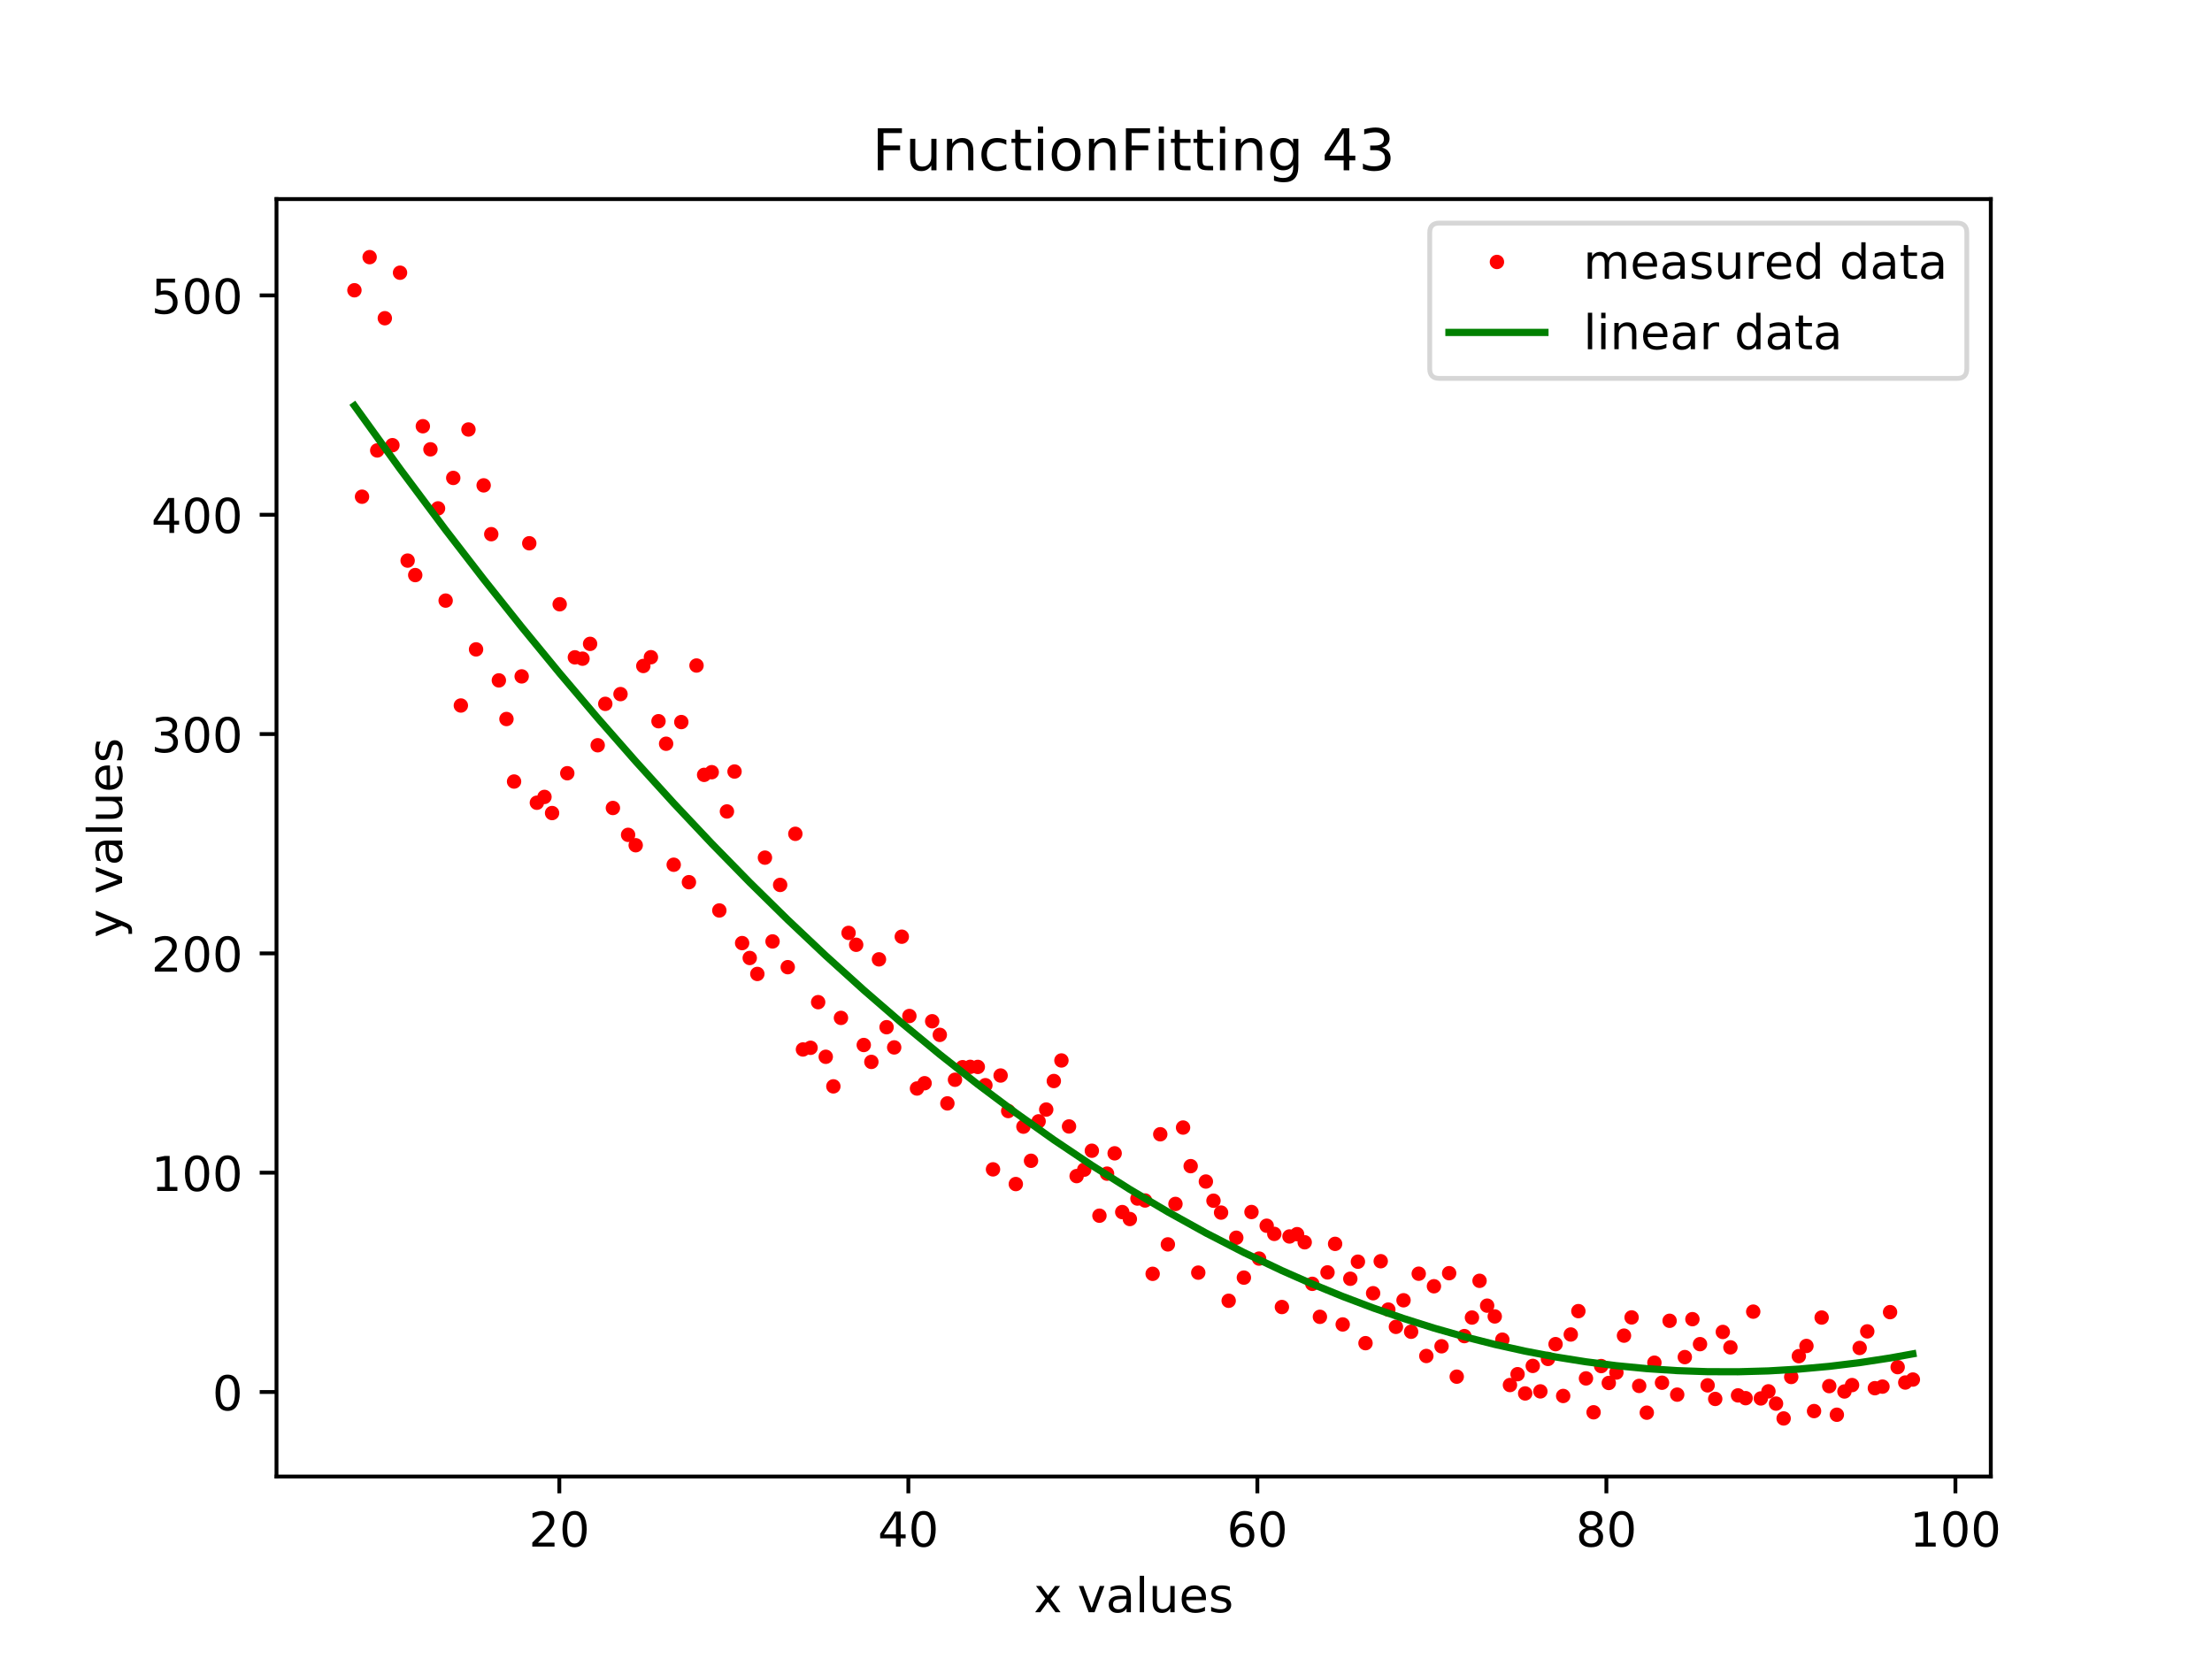 <?xml version="1.0" encoding="utf-8" standalone="no"?>
<!DOCTYPE svg PUBLIC "-//W3C//DTD SVG 1.1//EN"
  "http://www.w3.org/Graphics/SVG/1.1/DTD/svg11.dtd">
<!-- Created with matplotlib (https://matplotlib.org/) -->
<svg height="345.6pt" version="1.1" viewBox="0 0 460.8 345.6" width="460.8pt" xmlns="http://www.w3.org/2000/svg" xmlns:xlink="http://www.w3.org/1999/xlink">
 <defs>
  <style type="text/css">
*{stroke-linecap:butt;stroke-linejoin:round;}
  </style>
 </defs>
 <g id="figure_1">
  <g id="patch_1">
   <path d="M 0 345.6 
L 460.8 345.6 
L 460.8 0 
L 0 0 
z
" style="fill:#ffffff;"/>
  </g>
  <g id="axes_1">
   <g id="patch_2">
    <path d="M 57.6 307.584 
L 414.72 307.584 
L 414.72 41.472 
L 57.6 41.472 
z
" style="fill:#ffffff;"/>
   </g>
   <g id="matplotlib.axis_1">
    <g id="xtick_1">
     <g id="line2d_1">
      <defs>
       <path d="M 0 0 
L 0 3.5 
" id="md0d53fba97" style="stroke:#000000;stroke-width:0.8;"/>
      </defs>
      <g>
       <use style="stroke:#000000;stroke-width:0.8;" x="116.518" xlink:href="#md0d53fba97" y="307.584"/>
      </g>
     </g>
     <g id="text_1">
      <!-- 20 -->
      <defs>
       <path d="M 19.188 8.297 
L 53.609 8.297 
L 53.609 0 
L 7.328 0 
L 7.328 8.297 
Q 12.938 14.109 22.625 23.891 
Q 32.328 33.688 34.812 36.531 
Q 39.547 41.844 41.422 45.531 
Q 43.312 49.219 43.312 52.781 
Q 43.312 58.594 39.234 62.25 
Q 35.156 65.922 28.609 65.922 
Q 23.969 65.922 18.812 64.312 
Q 13.672 62.703 7.812 59.422 
L 7.812 69.391 
Q 13.766 71.781 18.938 73 
Q 24.125 74.219 28.422 74.219 
Q 39.75 74.219 46.484 68.547 
Q 53.219 62.891 53.219 53.422 
Q 53.219 48.922 51.531 44.891 
Q 49.859 40.875 45.406 35.406 
Q 44.188 33.984 37.641 27.219 
Q 31.109 20.453 19.188 8.297 
z
" id="DejaVuSans-50"/>
       <path d="M 31.781 66.406 
Q 24.172 66.406 20.328 58.906 
Q 16.5 51.422 16.5 36.375 
Q 16.5 21.391 20.328 13.891 
Q 24.172 6.391 31.781 6.391 
Q 39.453 6.391 43.281 13.891 
Q 47.125 21.391 47.125 36.375 
Q 47.125 51.422 43.281 58.906 
Q 39.453 66.406 31.781 66.406 
z
M 31.781 74.219 
Q 44.047 74.219 50.516 64.516 
Q 56.984 54.828 56.984 36.375 
Q 56.984 17.969 50.516 8.266 
Q 44.047 -1.422 31.781 -1.422 
Q 19.531 -1.422 13.062 8.266 
Q 6.594 17.969 6.594 36.375 
Q 6.594 54.828 13.062 64.516 
Q 19.531 74.219 31.781 74.219 
z
" id="DejaVuSans-48"/>
      </defs>
      <g transform="translate(110.155 322.182)scale(0.1 -0.1)">
       <use xlink:href="#DejaVuSans-50"/>
       <use x="63.623" xlink:href="#DejaVuSans-48"/>
      </g>
     </g>
    </g>
    <g id="xtick_2">
     <g id="line2d_2">
      <g>
       <use style="stroke:#000000;stroke-width:0.8;" x="189.226" xlink:href="#md0d53fba97" y="307.584"/>
      </g>
     </g>
     <g id="text_2">
      <!-- 40 -->
      <defs>
       <path d="M 37.797 64.312 
L 12.891 25.391 
L 37.797 25.391 
z
M 35.203 72.906 
L 47.609 72.906 
L 47.609 25.391 
L 58.016 25.391 
L 58.016 17.188 
L 47.609 17.188 
L 47.609 0 
L 37.797 0 
L 37.797 17.188 
L 4.891 17.188 
L 4.891 26.703 
z
" id="DejaVuSans-52"/>
      </defs>
      <g transform="translate(182.863 322.182)scale(0.1 -0.1)">
       <use xlink:href="#DejaVuSans-52"/>
       <use x="63.623" xlink:href="#DejaVuSans-48"/>
      </g>
     </g>
    </g>
    <g id="xtick_3">
     <g id="line2d_3">
      <g>
       <use style="stroke:#000000;stroke-width:0.8;" x="261.933" xlink:href="#md0d53fba97" y="307.584"/>
      </g>
     </g>
     <g id="text_3">
      <!-- 60 -->
      <defs>
       <path d="M 33.016 40.375 
Q 26.375 40.375 22.484 35.828 
Q 18.609 31.297 18.609 23.391 
Q 18.609 15.531 22.484 10.953 
Q 26.375 6.391 33.016 6.391 
Q 39.656 6.391 43.531 10.953 
Q 47.406 15.531 47.406 23.391 
Q 47.406 31.297 43.531 35.828 
Q 39.656 40.375 33.016 40.375 
z
M 52.594 71.297 
L 52.594 62.312 
Q 48.875 64.062 45.094 64.984 
Q 41.312 65.922 37.594 65.922 
Q 27.828 65.922 22.672 59.328 
Q 17.531 52.734 16.797 39.406 
Q 19.672 43.656 24.016 45.922 
Q 28.375 48.188 33.594 48.188 
Q 44.578 48.188 50.953 41.516 
Q 57.328 34.859 57.328 23.391 
Q 57.328 12.156 50.688 5.359 
Q 44.047 -1.422 33.016 -1.422 
Q 20.359 -1.422 13.672 8.266 
Q 6.984 17.969 6.984 36.375 
Q 6.984 53.656 15.188 63.938 
Q 23.391 74.219 37.203 74.219 
Q 40.922 74.219 44.703 73.484 
Q 48.484 72.75 52.594 71.297 
z
" id="DejaVuSans-54"/>
      </defs>
      <g transform="translate(255.571 322.182)scale(0.1 -0.1)">
       <use xlink:href="#DejaVuSans-54"/>
       <use x="63.623" xlink:href="#DejaVuSans-48"/>
      </g>
     </g>
    </g>
    <g id="xtick_4">
     <g id="line2d_4">
      <g>
       <use style="stroke:#000000;stroke-width:0.8;" x="334.641" xlink:href="#md0d53fba97" y="307.584"/>
      </g>
     </g>
     <g id="text_4">
      <!-- 80 -->
      <defs>
       <path d="M 31.781 34.625 
Q 24.75 34.625 20.719 30.859 
Q 16.703 27.094 16.703 20.516 
Q 16.703 13.922 20.719 10.156 
Q 24.75 6.391 31.781 6.391 
Q 38.812 6.391 42.859 10.172 
Q 46.922 13.969 46.922 20.516 
Q 46.922 27.094 42.891 30.859 
Q 38.875 34.625 31.781 34.625 
z
M 21.922 38.812 
Q 15.578 40.375 12.031 44.719 
Q 8.5 49.078 8.5 55.328 
Q 8.5 64.062 14.719 69.141 
Q 20.953 74.219 31.781 74.219 
Q 42.672 74.219 48.875 69.141 
Q 55.078 64.062 55.078 55.328 
Q 55.078 49.078 51.531 44.719 
Q 48 40.375 41.703 38.812 
Q 48.828 37.156 52.797 32.312 
Q 56.781 27.484 56.781 20.516 
Q 56.781 9.906 50.312 4.234 
Q 43.844 -1.422 31.781 -1.422 
Q 19.734 -1.422 13.25 4.234 
Q 6.781 9.906 6.781 20.516 
Q 6.781 27.484 10.781 32.312 
Q 14.797 37.156 21.922 38.812 
z
M 18.312 54.391 
Q 18.312 48.734 21.844 45.562 
Q 25.391 42.391 31.781 42.391 
Q 38.141 42.391 41.719 45.562 
Q 45.312 48.734 45.312 54.391 
Q 45.312 60.062 41.719 63.234 
Q 38.141 66.406 31.781 66.406 
Q 25.391 66.406 21.844 63.234 
Q 18.312 60.062 18.312 54.391 
z
" id="DejaVuSans-56"/>
      </defs>
      <g transform="translate(328.279 322.182)scale(0.1 -0.1)">
       <use xlink:href="#DejaVuSans-56"/>
       <use x="63.623" xlink:href="#DejaVuSans-48"/>
      </g>
     </g>
    </g>
    <g id="xtick_5">
     <g id="line2d_5">
      <g>
       <use style="stroke:#000000;stroke-width:0.8;" x="407.349" xlink:href="#md0d53fba97" y="307.584"/>
      </g>
     </g>
     <g id="text_5">
      <!-- 100 -->
      <defs>
       <path d="M 12.406 8.297 
L 28.516 8.297 
L 28.516 63.922 
L 10.984 60.406 
L 10.984 69.391 
L 28.422 72.906 
L 38.281 72.906 
L 38.281 8.297 
L 54.391 8.297 
L 54.391 0 
L 12.406 0 
z
" id="DejaVuSans-49"/>
      </defs>
      <g transform="translate(397.805 322.182)scale(0.1 -0.1)">
       <use xlink:href="#DejaVuSans-49"/>
       <use x="63.623" xlink:href="#DejaVuSans-48"/>
       <use x="127.246" xlink:href="#DejaVuSans-48"/>
      </g>
     </g>
    </g>
    <g id="text_6">
     <!-- x values -->
     <defs>
      <path d="M 54.891 54.688 
L 35.109 28.078 
L 55.906 0 
L 45.312 0 
L 29.391 21.484 
L 13.484 0 
L 2.875 0 
L 24.125 28.609 
L 4.688 54.688 
L 15.281 54.688 
L 29.781 35.203 
L 44.281 54.688 
z
" id="DejaVuSans-120"/>
      <path id="DejaVuSans-32"/>
      <path d="M 2.984 54.688 
L 12.5 54.688 
L 29.594 8.797 
L 46.688 54.688 
L 56.203 54.688 
L 35.688 0 
L 23.484 0 
z
" id="DejaVuSans-118"/>
      <path d="M 34.281 27.484 
Q 23.391 27.484 19.188 25 
Q 14.984 22.516 14.984 16.5 
Q 14.984 11.719 18.141 8.906 
Q 21.297 6.109 26.703 6.109 
Q 34.188 6.109 38.703 11.406 
Q 43.219 16.703 43.219 25.484 
L 43.219 27.484 
z
M 52.203 31.203 
L 52.203 0 
L 43.219 0 
L 43.219 8.297 
Q 40.141 3.328 35.547 0.953 
Q 30.953 -1.422 24.312 -1.422 
Q 15.922 -1.422 10.953 3.297 
Q 6 8.016 6 15.922 
Q 6 25.141 12.172 29.828 
Q 18.359 34.516 30.609 34.516 
L 43.219 34.516 
L 43.219 35.406 
Q 43.219 41.609 39.141 45 
Q 35.062 48.391 27.688 48.391 
Q 23 48.391 18.547 47.266 
Q 14.109 46.141 10.016 43.891 
L 10.016 52.203 
Q 14.938 54.109 19.578 55.047 
Q 24.219 56 28.609 56 
Q 40.484 56 46.344 49.844 
Q 52.203 43.703 52.203 31.203 
z
" id="DejaVuSans-97"/>
      <path d="M 9.422 75.984 
L 18.406 75.984 
L 18.406 0 
L 9.422 0 
z
" id="DejaVuSans-108"/>
      <path d="M 8.5 21.578 
L 8.5 54.688 
L 17.484 54.688 
L 17.484 21.922 
Q 17.484 14.156 20.5 10.266 
Q 23.531 6.391 29.594 6.391 
Q 36.859 6.391 41.078 11.031 
Q 45.312 15.672 45.312 23.688 
L 45.312 54.688 
L 54.297 54.688 
L 54.297 0 
L 45.312 0 
L 45.312 8.406 
Q 42.047 3.422 37.719 1 
Q 33.406 -1.422 27.688 -1.422 
Q 18.266 -1.422 13.375 4.438 
Q 8.5 10.297 8.5 21.578 
z
M 31.109 56 
z
" id="DejaVuSans-117"/>
      <path d="M 56.203 29.594 
L 56.203 25.203 
L 14.891 25.203 
Q 15.484 15.922 20.484 11.062 
Q 25.484 6.203 34.422 6.203 
Q 39.594 6.203 44.453 7.469 
Q 49.312 8.734 54.109 11.281 
L 54.109 2.781 
Q 49.266 0.734 44.188 -0.344 
Q 39.109 -1.422 33.891 -1.422 
Q 20.797 -1.422 13.156 6.188 
Q 5.516 13.812 5.516 26.812 
Q 5.516 40.234 12.766 48.109 
Q 20.016 56 32.328 56 
Q 43.359 56 49.781 48.891 
Q 56.203 41.797 56.203 29.594 
z
M 47.219 32.234 
Q 47.125 39.594 43.094 43.984 
Q 39.062 48.391 32.422 48.391 
Q 24.906 48.391 20.391 44.141 
Q 15.875 39.891 15.188 32.172 
z
" id="DejaVuSans-101"/>
      <path d="M 44.281 53.078 
L 44.281 44.578 
Q 40.484 46.531 36.375 47.5 
Q 32.281 48.484 27.875 48.484 
Q 21.188 48.484 17.844 46.438 
Q 14.5 44.391 14.5 40.281 
Q 14.5 37.156 16.891 35.375 
Q 19.281 33.594 26.516 31.984 
L 29.594 31.297 
Q 39.156 29.25 43.188 25.516 
Q 47.219 21.781 47.219 15.094 
Q 47.219 7.469 41.188 3.016 
Q 35.156 -1.422 24.609 -1.422 
Q 20.219 -1.422 15.453 -0.562 
Q 10.688 0.297 5.422 2 
L 5.422 11.281 
Q 10.406 8.688 15.234 7.391 
Q 20.062 6.109 24.812 6.109 
Q 31.156 6.109 34.562 8.281 
Q 37.984 10.453 37.984 14.406 
Q 37.984 18.062 35.516 20.016 
Q 33.062 21.969 24.703 23.781 
L 21.578 24.516 
Q 13.234 26.266 9.516 29.906 
Q 5.812 33.547 5.812 39.891 
Q 5.812 47.609 11.281 51.797 
Q 16.75 56 26.812 56 
Q 31.781 56 36.172 55.266 
Q 40.578 54.547 44.281 53.078 
z
" id="DejaVuSans-115"/>
     </defs>
     <g transform="translate(215.349 335.861)scale(0.1 -0.1)">
      <use xlink:href="#DejaVuSans-120"/>
      <use x="59.18" xlink:href="#DejaVuSans-32"/>
      <use x="90.967" xlink:href="#DejaVuSans-118"/>
      <use x="150.146" xlink:href="#DejaVuSans-97"/>
      <use x="211.426" xlink:href="#DejaVuSans-108"/>
      <use x="239.209" xlink:href="#DejaVuSans-117"/>
      <use x="302.588" xlink:href="#DejaVuSans-101"/>
      <use x="364.111" xlink:href="#DejaVuSans-115"/>
     </g>
    </g>
   </g>
   <g id="matplotlib.axis_2">
    <g id="ytick_1">
     <g id="line2d_6">
      <defs>
       <path d="M 0 0 
L -3.5 0 
" id="m9852237fc7" style="stroke:#000000;stroke-width:0.8;"/>
      </defs>
      <g>
       <use style="stroke:#000000;stroke-width:0.8;" x="57.6" xlink:href="#m9852237fc7" y="289.983"/>
      </g>
     </g>
     <g id="text_7">
      <!-- 0 -->
      <g transform="translate(44.237 293.783)scale(0.1 -0.1)">
       <use xlink:href="#DejaVuSans-48"/>
      </g>
     </g>
    </g>
    <g id="ytick_2">
     <g id="line2d_7">
      <g>
       <use style="stroke:#000000;stroke-width:0.8;" x="57.6" xlink:href="#m9852237fc7" y="244.294"/>
      </g>
     </g>
     <g id="text_8">
      <!-- 100 -->
      <g transform="translate(31.512 248.094)scale(0.1 -0.1)">
       <use xlink:href="#DejaVuSans-49"/>
       <use x="63.623" xlink:href="#DejaVuSans-48"/>
       <use x="127.246" xlink:href="#DejaVuSans-48"/>
      </g>
     </g>
    </g>
    <g id="ytick_3">
     <g id="line2d_8">
      <g>
       <use style="stroke:#000000;stroke-width:0.8;" x="57.6" xlink:href="#m9852237fc7" y="198.605"/>
      </g>
     </g>
     <g id="text_9">
      <!-- 200 -->
      <g transform="translate(31.512 202.404)scale(0.1 -0.1)">
       <use xlink:href="#DejaVuSans-50"/>
       <use x="63.623" xlink:href="#DejaVuSans-48"/>
       <use x="127.246" xlink:href="#DejaVuSans-48"/>
      </g>
     </g>
    </g>
    <g id="ytick_4">
     <g id="line2d_9">
      <g>
       <use style="stroke:#000000;stroke-width:0.8;" x="57.6" xlink:href="#m9852237fc7" y="152.916"/>
      </g>
     </g>
     <g id="text_10">
      <!-- 300 -->
      <defs>
       <path d="M 40.578 39.312 
Q 47.656 37.797 51.625 33 
Q 55.609 28.219 55.609 21.188 
Q 55.609 10.406 48.188 4.484 
Q 40.766 -1.422 27.094 -1.422 
Q 22.516 -1.422 17.656 -0.516 
Q 12.797 0.391 7.625 2.203 
L 7.625 11.719 
Q 11.719 9.328 16.594 8.109 
Q 21.484 6.891 26.812 6.891 
Q 36.078 6.891 40.938 10.547 
Q 45.797 14.203 45.797 21.188 
Q 45.797 27.641 41.281 31.266 
Q 36.766 34.906 28.719 34.906 
L 20.219 34.906 
L 20.219 43.016 
L 29.109 43.016 
Q 36.375 43.016 40.234 45.922 
Q 44.094 48.828 44.094 54.297 
Q 44.094 59.906 40.109 62.906 
Q 36.141 65.922 28.719 65.922 
Q 24.656 65.922 20.016 65.031 
Q 15.375 64.156 9.812 62.312 
L 9.812 71.094 
Q 15.438 72.656 20.344 73.438 
Q 25.25 74.219 29.594 74.219 
Q 40.828 74.219 47.359 69.109 
Q 53.906 64.016 53.906 55.328 
Q 53.906 49.266 50.438 45.094 
Q 46.969 40.922 40.578 39.312 
z
" id="DejaVuSans-51"/>
      </defs>
      <g transform="translate(31.512 156.715)scale(0.1 -0.1)">
       <use xlink:href="#DejaVuSans-51"/>
       <use x="63.623" xlink:href="#DejaVuSans-48"/>
       <use x="127.246" xlink:href="#DejaVuSans-48"/>
      </g>
     </g>
    </g>
    <g id="ytick_5">
     <g id="line2d_10">
      <g>
       <use style="stroke:#000000;stroke-width:0.8;" x="57.6" xlink:href="#m9852237fc7" y="107.227"/>
      </g>
     </g>
     <g id="text_11">
      <!-- 400 -->
      <g transform="translate(31.512 111.026)scale(0.1 -0.1)">
       <use xlink:href="#DejaVuSans-52"/>
       <use x="63.623" xlink:href="#DejaVuSans-48"/>
       <use x="127.246" xlink:href="#DejaVuSans-48"/>
      </g>
     </g>
    </g>
    <g id="ytick_6">
     <g id="line2d_11">
      <g>
       <use style="stroke:#000000;stroke-width:0.8;" x="57.6" xlink:href="#m9852237fc7" y="61.538"/>
      </g>
     </g>
     <g id="text_12">
      <!-- 500 -->
      <defs>
       <path d="M 10.797 72.906 
L 49.516 72.906 
L 49.516 64.594 
L 19.828 64.594 
L 19.828 46.734 
Q 21.969 47.469 24.109 47.828 
Q 26.266 48.188 28.422 48.188 
Q 40.625 48.188 47.75 41.5 
Q 54.891 34.812 54.891 23.391 
Q 54.891 11.625 47.562 5.094 
Q 40.234 -1.422 26.906 -1.422 
Q 22.312 -1.422 17.547 -0.641 
Q 12.797 0.141 7.719 1.703 
L 7.719 11.625 
Q 12.109 9.234 16.797 8.062 
Q 21.484 6.891 26.703 6.891 
Q 35.156 6.891 40.078 11.328 
Q 45.016 15.766 45.016 23.391 
Q 45.016 31 40.078 35.438 
Q 35.156 39.891 26.703 39.891 
Q 22.75 39.891 18.812 39.016 
Q 14.891 38.141 10.797 36.281 
z
" id="DejaVuSans-53"/>
      </defs>
      <g transform="translate(31.512 65.337)scale(0.1 -0.1)">
       <use xlink:href="#DejaVuSans-53"/>
       <use x="63.623" xlink:href="#DejaVuSans-48"/>
       <use x="127.246" xlink:href="#DejaVuSans-48"/>
      </g>
     </g>
    </g>
    <g id="text_13">
     <!-- y values -->
     <defs>
      <path d="M 32.172 -5.078 
Q 28.375 -14.844 24.75 -17.812 
Q 21.141 -20.797 15.094 -20.797 
L 7.906 -20.797 
L 7.906 -13.281 
L 13.188 -13.281 
Q 16.891 -13.281 18.938 -11.516 
Q 21 -9.766 23.484 -3.219 
L 25.094 0.875 
L 2.984 54.688 
L 12.5 54.688 
L 29.594 11.922 
L 46.688 54.688 
L 56.203 54.688 
z
" id="DejaVuSans-121"/>
     </defs>
     <g transform="translate(25.433 195.339)rotate(-90)scale(0.1 -0.1)">
      <use xlink:href="#DejaVuSans-121"/>
      <use x="59.18" xlink:href="#DejaVuSans-32"/>
      <use x="90.967" xlink:href="#DejaVuSans-118"/>
      <use x="150.146" xlink:href="#DejaVuSans-97"/>
      <use x="211.426" xlink:href="#DejaVuSans-108"/>
      <use x="239.209" xlink:href="#DejaVuSans-117"/>
      <use x="302.588" xlink:href="#DejaVuSans-101"/>
      <use x="364.111" xlink:href="#DejaVuSans-115"/>
     </g>
    </g>
   </g>
   <g id="line2d_12">
    <defs>
     <path d="M 0 1 
C 0.265 1 0.52 0.895 0.707 0.707 
C 0.895 0.52 1 0.265 1 0 
C 1 -0.265 0.895 -0.52 0.707 -0.707 
C 0.52 -0.895 0.265 -1 0 -1 
C -0.265 -1 -0.52 -0.895 -0.707 -0.707 
C -0.895 -0.52 -1 -0.265 -1 0 
C -1 0.265 -0.895 0.52 -0.707 0.707 
C -0.52 0.895 -0.265 1 0 1 
z
" id="mac5dee2cf1" style="stroke:#ff0000;"/>
    </defs>
    <g clip-path="url(#p768b0a18de)">
     <use style="fill:#ff0000;stroke:#ff0000;" x="73.833" xlink:href="#mac5dee2cf1" y="60.468"/>
     <use style="fill:#ff0000;stroke:#ff0000;" x="75.416" xlink:href="#mac5dee2cf1" y="103.473"/>
     <use style="fill:#ff0000;stroke:#ff0000;" x="77" xlink:href="#mac5dee2cf1" y="53.568"/>
     <use style="fill:#ff0000;stroke:#ff0000;" x="78.584" xlink:href="#mac5dee2cf1" y="93.834"/>
     <use style="fill:#ff0000;stroke:#ff0000;" x="80.167" xlink:href="#mac5dee2cf1" y="66.292"/>
     <use style="fill:#ff0000;stroke:#ff0000;" x="81.751" xlink:href="#mac5dee2cf1" y="92.739"/>
     <use style="fill:#ff0000;stroke:#ff0000;" x="83.335" xlink:href="#mac5dee2cf1" y="56.811"/>
     <use style="fill:#ff0000;stroke:#ff0000;" x="84.918" xlink:href="#mac5dee2cf1" y="116.782"/>
     <use style="fill:#ff0000;stroke:#ff0000;" x="86.502" xlink:href="#mac5dee2cf1" y="119.801"/>
     <use style="fill:#ff0000;stroke:#ff0000;" x="88.086" xlink:href="#mac5dee2cf1" y="88.792"/>
     <use style="fill:#ff0000;stroke:#ff0000;" x="89.67" xlink:href="#mac5dee2cf1" y="93.603"/>
     <use style="fill:#ff0000;stroke:#ff0000;" x="91.253" xlink:href="#mac5dee2cf1" y="105.907"/>
     <use style="fill:#ff0000;stroke:#ff0000;" x="92.837" xlink:href="#mac5dee2cf1" y="125.115"/>
     <use style="fill:#ff0000;stroke:#ff0000;" x="94.421" xlink:href="#mac5dee2cf1" y="99.56"/>
     <use style="fill:#ff0000;stroke:#ff0000;" x="96.004" xlink:href="#mac5dee2cf1" y="146.97"/>
     <use style="fill:#ff0000;stroke:#ff0000;" x="97.588" xlink:href="#mac5dee2cf1" y="89.471"/>
     <use style="fill:#ff0000;stroke:#ff0000;" x="99.172" xlink:href="#mac5dee2cf1" y="135.279"/>
     <use style="fill:#ff0000;stroke:#ff0000;" x="100.755" xlink:href="#mac5dee2cf1" y="101.11"/>
     <use style="fill:#ff0000;stroke:#ff0000;" x="102.339" xlink:href="#mac5dee2cf1" y="111.279"/>
     <use style="fill:#ff0000;stroke:#ff0000;" x="103.923" xlink:href="#mac5dee2cf1" y="141.737"/>
     <use style="fill:#ff0000;stroke:#ff0000;" x="105.506" xlink:href="#mac5dee2cf1" y="149.784"/>
     <use style="fill:#ff0000;stroke:#ff0000;" x="107.09" xlink:href="#mac5dee2cf1" y="162.808"/>
     <use style="fill:#ff0000;stroke:#ff0000;" x="108.674" xlink:href="#mac5dee2cf1" y="140.904"/>
     <use style="fill:#ff0000;stroke:#ff0000;" x="110.257" xlink:href="#mac5dee2cf1" y="113.175"/>
     <use style="fill:#ff0000;stroke:#ff0000;" x="111.841" xlink:href="#mac5dee2cf1" y="167.223"/>
     <use style="fill:#ff0000;stroke:#ff0000;" x="113.425" xlink:href="#mac5dee2cf1" y="166.012"/>
     <use style="fill:#ff0000;stroke:#ff0000;" x="115.008" xlink:href="#mac5dee2cf1" y="169.373"/>
     <use style="fill:#ff0000;stroke:#ff0000;" x="116.592" xlink:href="#mac5dee2cf1" y="125.879"/>
     <use style="fill:#ff0000;stroke:#ff0000;" x="118.176" xlink:href="#mac5dee2cf1" y="161.079"/>
     <use style="fill:#ff0000;stroke:#ff0000;" x="119.759" xlink:href="#mac5dee2cf1" y="136.935"/>
     <use style="fill:#ff0000;stroke:#ff0000;" x="121.343" xlink:href="#mac5dee2cf1" y="137.215"/>
     <use style="fill:#ff0000;stroke:#ff0000;" x="122.927" xlink:href="#mac5dee2cf1" y="134.128"/>
     <use style="fill:#ff0000;stroke:#ff0000;" x="124.511" xlink:href="#mac5dee2cf1" y="155.251"/>
     <use style="fill:#ff0000;stroke:#ff0000;" x="126.094" xlink:href="#mac5dee2cf1" y="146.625"/>
     <use style="fill:#ff0000;stroke:#ff0000;" x="127.678" xlink:href="#mac5dee2cf1" y="168.317"/>
     <use style="fill:#ff0000;stroke:#ff0000;" x="129.262" xlink:href="#mac5dee2cf1" y="144.595"/>
     <use style="fill:#ff0000;stroke:#ff0000;" x="130.845" xlink:href="#mac5dee2cf1" y="173.914"/>
     <use style="fill:#ff0000;stroke:#ff0000;" x="132.429" xlink:href="#mac5dee2cf1" y="176.078"/>
     <use style="fill:#ff0000;stroke:#ff0000;" x="134.013" xlink:href="#mac5dee2cf1" y="138.734"/>
     <use style="fill:#ff0000;stroke:#ff0000;" x="135.596" xlink:href="#mac5dee2cf1" y="136.909"/>
     <use style="fill:#ff0000;stroke:#ff0000;" x="137.18" xlink:href="#mac5dee2cf1" y="150.243"/>
     <use style="fill:#ff0000;stroke:#ff0000;" x="138.764" xlink:href="#mac5dee2cf1" y="154.934"/>
     <use style="fill:#ff0000;stroke:#ff0000;" x="140.347" xlink:href="#mac5dee2cf1" y="180.14"/>
     <use style="fill:#ff0000;stroke:#ff0000;" x="141.931" xlink:href="#mac5dee2cf1" y="150.419"/>
     <use style="fill:#ff0000;stroke:#ff0000;" x="143.515" xlink:href="#mac5dee2cf1" y="183.778"/>
     <use style="fill:#ff0000;stroke:#ff0000;" x="145.098" xlink:href="#mac5dee2cf1" y="138.64"/>
     <use style="fill:#ff0000;stroke:#ff0000;" x="146.682" xlink:href="#mac5dee2cf1" y="161.418"/>
     <use style="fill:#ff0000;stroke:#ff0000;" x="148.266" xlink:href="#mac5dee2cf1" y="160.861"/>
     <use style="fill:#ff0000;stroke:#ff0000;" x="149.849" xlink:href="#mac5dee2cf1" y="189.666"/>
     <use style="fill:#ff0000;stroke:#ff0000;" x="151.433" xlink:href="#mac5dee2cf1" y="169.042"/>
     <use style="fill:#ff0000;stroke:#ff0000;" x="153.017" xlink:href="#mac5dee2cf1" y="160.722"/>
     <use style="fill:#ff0000;stroke:#ff0000;" x="154.6" xlink:href="#mac5dee2cf1" y="196.463"/>
     <use style="fill:#ff0000;stroke:#ff0000;" x="156.184" xlink:href="#mac5dee2cf1" y="199.566"/>
     <use style="fill:#ff0000;stroke:#ff0000;" x="157.768" xlink:href="#mac5dee2cf1" y="202.89"/>
     <use style="fill:#ff0000;stroke:#ff0000;" x="159.351" xlink:href="#mac5dee2cf1" y="178.663"/>
     <use style="fill:#ff0000;stroke:#ff0000;" x="160.935" xlink:href="#mac5dee2cf1" y="196.116"/>
     <use style="fill:#ff0000;stroke:#ff0000;" x="162.519" xlink:href="#mac5dee2cf1" y="184.345"/>
     <use style="fill:#ff0000;stroke:#ff0000;" x="164.103" xlink:href="#mac5dee2cf1" y="201.48"/>
     <use style="fill:#ff0000;stroke:#ff0000;" x="165.686" xlink:href="#mac5dee2cf1" y="173.7"/>
     <use style="fill:#ff0000;stroke:#ff0000;" x="167.27" xlink:href="#mac5dee2cf1" y="218.623"/>
     <use style="fill:#ff0000;stroke:#ff0000;" x="168.854" xlink:href="#mac5dee2cf1" y="218.274"/>
     <use style="fill:#ff0000;stroke:#ff0000;" x="170.437" xlink:href="#mac5dee2cf1" y="208.769"/>
     <use style="fill:#ff0000;stroke:#ff0000;" x="172.021" xlink:href="#mac5dee2cf1" y="220.148"/>
     <use style="fill:#ff0000;stroke:#ff0000;" x="173.605" xlink:href="#mac5dee2cf1" y="226.309"/>
     <use style="fill:#ff0000;stroke:#ff0000;" x="175.188" xlink:href="#mac5dee2cf1" y="212.047"/>
     <use style="fill:#ff0000;stroke:#ff0000;" x="176.772" xlink:href="#mac5dee2cf1" y="194.341"/>
     <use style="fill:#ff0000;stroke:#ff0000;" x="178.356" xlink:href="#mac5dee2cf1" y="196.813"/>
     <use style="fill:#ff0000;stroke:#ff0000;" x="179.939" xlink:href="#mac5dee2cf1" y="217.692"/>
     <use style="fill:#ff0000;stroke:#ff0000;" x="181.523" xlink:href="#mac5dee2cf1" y="221.214"/>
     <use style="fill:#ff0000;stroke:#ff0000;" x="183.107" xlink:href="#mac5dee2cf1" y="199.85"/>
     <use style="fill:#ff0000;stroke:#ff0000;" x="184.69" xlink:href="#mac5dee2cf1" y="213.985"/>
     <use style="fill:#ff0000;stroke:#ff0000;" x="186.274" xlink:href="#mac5dee2cf1" y="218.194"/>
     <use style="fill:#ff0000;stroke:#ff0000;" x="187.858" xlink:href="#mac5dee2cf1" y="195.131"/>
     <use style="fill:#ff0000;stroke:#ff0000;" x="189.441" xlink:href="#mac5dee2cf1" y="211.653"/>
     <use style="fill:#ff0000;stroke:#ff0000;" x="191.025" xlink:href="#mac5dee2cf1" y="226.753"/>
     <use style="fill:#ff0000;stroke:#ff0000;" x="192.609" xlink:href="#mac5dee2cf1" y="225.657"/>
     <use style="fill:#ff0000;stroke:#ff0000;" x="194.192" xlink:href="#mac5dee2cf1" y="212.747"/>
     <use style="fill:#ff0000;stroke:#ff0000;" x="195.776" xlink:href="#mac5dee2cf1" y="215.58"/>
     <use style="fill:#ff0000;stroke:#ff0000;" x="197.36" xlink:href="#mac5dee2cf1" y="229.857"/>
     <use style="fill:#ff0000;stroke:#ff0000;" x="198.944" xlink:href="#mac5dee2cf1" y="224.933"/>
     <use style="fill:#ff0000;stroke:#ff0000;" x="200.527" xlink:href="#mac5dee2cf1" y="222.317"/>
     <use style="fill:#ff0000;stroke:#ff0000;" x="202.111" xlink:href="#mac5dee2cf1" y="222.244"/>
     <use style="fill:#ff0000;stroke:#ff0000;" x="203.695" xlink:href="#mac5dee2cf1" y="222.258"/>
     <use style="fill:#ff0000;stroke:#ff0000;" x="205.278" xlink:href="#mac5dee2cf1" y="226.068"/>
     <use style="fill:#ff0000;stroke:#ff0000;" x="206.862" xlink:href="#mac5dee2cf1" y="243.599"/>
     <use style="fill:#ff0000;stroke:#ff0000;" x="208.446" xlink:href="#mac5dee2cf1" y="224.051"/>
     <use style="fill:#ff0000;stroke:#ff0000;" x="210.029" xlink:href="#mac5dee2cf1" y="231.447"/>
     <use style="fill:#ff0000;stroke:#ff0000;" x="211.613" xlink:href="#mac5dee2cf1" y="246.66"/>
     <use style="fill:#ff0000;stroke:#ff0000;" x="213.197" xlink:href="#mac5dee2cf1" y="234.703"/>
     <use style="fill:#ff0000;stroke:#ff0000;" x="214.78" xlink:href="#mac5dee2cf1" y="241.81"/>
     <use style="fill:#ff0000;stroke:#ff0000;" x="216.364" xlink:href="#mac5dee2cf1" y="233.594"/>
     <use style="fill:#ff0000;stroke:#ff0000;" x="217.948" xlink:href="#mac5dee2cf1" y="231.14"/>
     <use style="fill:#ff0000;stroke:#ff0000;" x="219.531" xlink:href="#mac5dee2cf1" y="225.195"/>
     <use style="fill:#ff0000;stroke:#ff0000;" x="221.115" xlink:href="#mac5dee2cf1" y="220.913"/>
     <use style="fill:#ff0000;stroke:#ff0000;" x="222.699" xlink:href="#mac5dee2cf1" y="234.663"/>
     <use style="fill:#ff0000;stroke:#ff0000;" x="224.282" xlink:href="#mac5dee2cf1" y="245.003"/>
     <use style="fill:#ff0000;stroke:#ff0000;" x="225.866" xlink:href="#mac5dee2cf1" y="243.66"/>
     <use style="fill:#ff0000;stroke:#ff0000;" x="227.45" xlink:href="#mac5dee2cf1" y="239.719"/>
     <use style="fill:#ff0000;stroke:#ff0000;" x="229.033" xlink:href="#mac5dee2cf1" y="253.252"/>
     <use style="fill:#ff0000;stroke:#ff0000;" x="230.617" xlink:href="#mac5dee2cf1" y="244.491"/>
     <use style="fill:#ff0000;stroke:#ff0000;" x="232.201" xlink:href="#mac5dee2cf1" y="240.258"/>
     <use style="fill:#ff0000;stroke:#ff0000;" x="233.784" xlink:href="#mac5dee2cf1" y="252.499"/>
     <use style="fill:#ff0000;stroke:#ff0000;" x="235.368" xlink:href="#mac5dee2cf1" y="253.945"/>
     <use style="fill:#ff0000;stroke:#ff0000;" x="236.952" xlink:href="#mac5dee2cf1" y="249.678"/>
     <use style="fill:#ff0000;stroke:#ff0000;" x="238.536" xlink:href="#mac5dee2cf1" y="250.081"/>
     <use style="fill:#ff0000;stroke:#ff0000;" x="240.119" xlink:href="#mac5dee2cf1" y="265.361"/>
     <use style="fill:#ff0000;stroke:#ff0000;" x="241.703" xlink:href="#mac5dee2cf1" y="236.29"/>
     <use style="fill:#ff0000;stroke:#ff0000;" x="243.287" xlink:href="#mac5dee2cf1" y="259.229"/>
     <use style="fill:#ff0000;stroke:#ff0000;" x="244.87" xlink:href="#mac5dee2cf1" y="250.802"/>
     <use style="fill:#ff0000;stroke:#ff0000;" x="246.454" xlink:href="#mac5dee2cf1" y="234.889"/>
     <use style="fill:#ff0000;stroke:#ff0000;" x="248.038" xlink:href="#mac5dee2cf1" y="242.93"/>
     <use style="fill:#ff0000;stroke:#ff0000;" x="249.621" xlink:href="#mac5dee2cf1" y="265.114"/>
     <use style="fill:#ff0000;stroke:#ff0000;" x="251.205" xlink:href="#mac5dee2cf1" y="246.136"/>
     <use style="fill:#ff0000;stroke:#ff0000;" x="252.789" xlink:href="#mac5dee2cf1" y="250.129"/>
     <use style="fill:#ff0000;stroke:#ff0000;" x="254.372" xlink:href="#mac5dee2cf1" y="252.605"/>
     <use style="fill:#ff0000;stroke:#ff0000;" x="255.956" xlink:href="#mac5dee2cf1" y="270.975"/>
     <use style="fill:#ff0000;stroke:#ff0000;" x="257.54" xlink:href="#mac5dee2cf1" y="257.843"/>
     <use style="fill:#ff0000;stroke:#ff0000;" x="259.123" xlink:href="#mac5dee2cf1" y="266.151"/>
     <use style="fill:#ff0000;stroke:#ff0000;" x="260.707" xlink:href="#mac5dee2cf1" y="252.484"/>
     <use style="fill:#ff0000;stroke:#ff0000;" x="262.291" xlink:href="#mac5dee2cf1" y="262.186"/>
     <use style="fill:#ff0000;stroke:#ff0000;" x="263.874" xlink:href="#mac5dee2cf1" y="255.343"/>
     <use style="fill:#ff0000;stroke:#ff0000;" x="265.458" xlink:href="#mac5dee2cf1" y="257.042"/>
     <use style="fill:#ff0000;stroke:#ff0000;" x="267.042" xlink:href="#mac5dee2cf1" y="272.278"/>
     <use style="fill:#ff0000;stroke:#ff0000;" x="268.625" xlink:href="#mac5dee2cf1" y="257.579"/>
     <use style="fill:#ff0000;stroke:#ff0000;" x="270.209" xlink:href="#mac5dee2cf1" y="257.097"/>
     <use style="fill:#ff0000;stroke:#ff0000;" x="271.793" xlink:href="#mac5dee2cf1" y="258.79"/>
     <use style="fill:#ff0000;stroke:#ff0000;" x="273.376" xlink:href="#mac5dee2cf1" y="267.446"/>
     <use style="fill:#ff0000;stroke:#ff0000;" x="274.96" xlink:href="#mac5dee2cf1" y="274.319"/>
     <use style="fill:#ff0000;stroke:#ff0000;" x="276.544" xlink:href="#mac5dee2cf1" y="265.064"/>
     <use style="fill:#ff0000;stroke:#ff0000;" x="278.128" xlink:href="#mac5dee2cf1" y="259.119"/>
     <use style="fill:#ff0000;stroke:#ff0000;" x="279.711" xlink:href="#mac5dee2cf1" y="275.907"/>
     <use style="fill:#ff0000;stroke:#ff0000;" x="281.295" xlink:href="#mac5dee2cf1" y="266.388"/>
     <use style="fill:#ff0000;stroke:#ff0000;" x="282.879" xlink:href="#mac5dee2cf1" y="262.833"/>
     <use style="fill:#ff0000;stroke:#ff0000;" x="284.462" xlink:href="#mac5dee2cf1" y="279.807"/>
     <use style="fill:#ff0000;stroke:#ff0000;" x="286.046" xlink:href="#mac5dee2cf1" y="269.402"/>
     <use style="fill:#ff0000;stroke:#ff0000;" x="287.63" xlink:href="#mac5dee2cf1" y="262.734"/>
     <use style="fill:#ff0000;stroke:#ff0000;" x="289.213" xlink:href="#mac5dee2cf1" y="272.811"/>
     <use style="fill:#ff0000;stroke:#ff0000;" x="290.797" xlink:href="#mac5dee2cf1" y="276.409"/>
     <use style="fill:#ff0000;stroke:#ff0000;" x="292.381" xlink:href="#mac5dee2cf1" y="270.871"/>
     <use style="fill:#ff0000;stroke:#ff0000;" x="293.964" xlink:href="#mac5dee2cf1" y="277.427"/>
     <use style="fill:#ff0000;stroke:#ff0000;" x="295.548" xlink:href="#mac5dee2cf1" y="265.337"/>
     <use style="fill:#ff0000;stroke:#ff0000;" x="297.132" xlink:href="#mac5dee2cf1" y="282.476"/>
     <use style="fill:#ff0000;stroke:#ff0000;" x="298.715" xlink:href="#mac5dee2cf1" y="267.95"/>
     <use style="fill:#ff0000;stroke:#ff0000;" x="300.299" xlink:href="#mac5dee2cf1" y="280.456"/>
     <use style="fill:#ff0000;stroke:#ff0000;" x="301.883" xlink:href="#mac5dee2cf1" y="265.229"/>
     <use style="fill:#ff0000;stroke:#ff0000;" x="303.466" xlink:href="#mac5dee2cf1" y="286.785"/>
     <use style="fill:#ff0000;stroke:#ff0000;" x="305.05" xlink:href="#mac5dee2cf1" y="278.335"/>
     <use style="fill:#ff0000;stroke:#ff0000;" x="306.634" xlink:href="#mac5dee2cf1" y="274.47"/>
     <use style="fill:#ff0000;stroke:#ff0000;" x="308.217" xlink:href="#mac5dee2cf1" y="266.816"/>
     <use style="fill:#ff0000;stroke:#ff0000;" x="309.801" xlink:href="#mac5dee2cf1" y="271.991"/>
     <use style="fill:#ff0000;stroke:#ff0000;" x="311.385" xlink:href="#mac5dee2cf1" y="274.237"/>
     <use style="fill:#ff0000;stroke:#ff0000;" x="312.969" xlink:href="#mac5dee2cf1" y="279.077"/>
     <use style="fill:#ff0000;stroke:#ff0000;" x="314.552" xlink:href="#mac5dee2cf1" y="288.529"/>
     <use style="fill:#ff0000;stroke:#ff0000;" x="316.136" xlink:href="#mac5dee2cf1" y="286.269"/>
     <use style="fill:#ff0000;stroke:#ff0000;" x="317.72" xlink:href="#mac5dee2cf1" y="290.279"/>
     <use style="fill:#ff0000;stroke:#ff0000;" x="319.303" xlink:href="#mac5dee2cf1" y="284.544"/>
     <use style="fill:#ff0000;stroke:#ff0000;" x="320.887" xlink:href="#mac5dee2cf1" y="289.851"/>
     <use style="fill:#ff0000;stroke:#ff0000;" x="322.471" xlink:href="#mac5dee2cf1" y="283.09"/>
     <use style="fill:#ff0000;stroke:#ff0000;" x="324.054" xlink:href="#mac5dee2cf1" y="280.007"/>
     <use style="fill:#ff0000;stroke:#ff0000;" x="325.638" xlink:href="#mac5dee2cf1" y="290.805"/>
     <use style="fill:#ff0000;stroke:#ff0000;" x="327.222" xlink:href="#mac5dee2cf1" y="278.002"/>
     <use style="fill:#ff0000;stroke:#ff0000;" x="328.805" xlink:href="#mac5dee2cf1" y="273.132"/>
     <use style="fill:#ff0000;stroke:#ff0000;" x="330.389" xlink:href="#mac5dee2cf1" y="287.146"/>
     <use style="fill:#ff0000;stroke:#ff0000;" x="331.973" xlink:href="#mac5dee2cf1" y="294.206"/>
     <use style="fill:#ff0000;stroke:#ff0000;" x="333.556" xlink:href="#mac5dee2cf1" y="284.578"/>
     <use style="fill:#ff0000;stroke:#ff0000;" x="335.14" xlink:href="#mac5dee2cf1" y="288.096"/>
     <use style="fill:#ff0000;stroke:#ff0000;" x="336.724" xlink:href="#mac5dee2cf1" y="285.923"/>
     <use style="fill:#ff0000;stroke:#ff0000;" x="338.307" xlink:href="#mac5dee2cf1" y="278.237"/>
     <use style="fill:#ff0000;stroke:#ff0000;" x="339.891" xlink:href="#mac5dee2cf1" y="274.441"/>
     <use style="fill:#ff0000;stroke:#ff0000;" x="341.475" xlink:href="#mac5dee2cf1" y="288.712"/>
     <use style="fill:#ff0000;stroke:#ff0000;" x="343.058" xlink:href="#mac5dee2cf1" y="294.284"/>
     <use style="fill:#ff0000;stroke:#ff0000;" x="344.642" xlink:href="#mac5dee2cf1" y="283.874"/>
     <use style="fill:#ff0000;stroke:#ff0000;" x="346.226" xlink:href="#mac5dee2cf1" y="288.046"/>
     <use style="fill:#ff0000;stroke:#ff0000;" x="347.809" xlink:href="#mac5dee2cf1" y="275.145"/>
     <use style="fill:#ff0000;stroke:#ff0000;" x="349.393" xlink:href="#mac5dee2cf1" y="290.528"/>
     <use style="fill:#ff0000;stroke:#ff0000;" x="350.977" xlink:href="#mac5dee2cf1" y="282.707"/>
     <use style="fill:#ff0000;stroke:#ff0000;" x="352.561" xlink:href="#mac5dee2cf1" y="274.805"/>
     <use style="fill:#ff0000;stroke:#ff0000;" x="354.144" xlink:href="#mac5dee2cf1" y="280.012"/>
     <use style="fill:#ff0000;stroke:#ff0000;" x="355.728" xlink:href="#mac5dee2cf1" y="288.593"/>
     <use style="fill:#ff0000;stroke:#ff0000;" x="357.312" xlink:href="#mac5dee2cf1" y="291.424"/>
     <use style="fill:#ff0000;stroke:#ff0000;" x="358.895" xlink:href="#mac5dee2cf1" y="277.468"/>
     <use style="fill:#ff0000;stroke:#ff0000;" x="360.479" xlink:href="#mac5dee2cf1" y="280.677"/>
     <use style="fill:#ff0000;stroke:#ff0000;" x="362.063" xlink:href="#mac5dee2cf1" y="290.688"/>
     <use style="fill:#ff0000;stroke:#ff0000;" x="363.646" xlink:href="#mac5dee2cf1" y="291.263"/>
     <use style="fill:#ff0000;stroke:#ff0000;" x="365.23" xlink:href="#mac5dee2cf1" y="273.237"/>
     <use style="fill:#ff0000;stroke:#ff0000;" x="366.814" xlink:href="#mac5dee2cf1" y="291.319"/>
     <use style="fill:#ff0000;stroke:#ff0000;" x="368.397" xlink:href="#mac5dee2cf1" y="289.84"/>
     <use style="fill:#ff0000;stroke:#ff0000;" x="369.981" xlink:href="#mac5dee2cf1" y="292.397"/>
     <use style="fill:#ff0000;stroke:#ff0000;" x="371.565" xlink:href="#mac5dee2cf1" y="295.488"/>
     <use style="fill:#ff0000;stroke:#ff0000;" x="373.148" xlink:href="#mac5dee2cf1" y="286.848"/>
     <use style="fill:#ff0000;stroke:#ff0000;" x="374.732" xlink:href="#mac5dee2cf1" y="282.509"/>
     <use style="fill:#ff0000;stroke:#ff0000;" x="376.316" xlink:href="#mac5dee2cf1" y="280.389"/>
     <use style="fill:#ff0000;stroke:#ff0000;" x="377.899" xlink:href="#mac5dee2cf1" y="293.952"/>
     <use style="fill:#ff0000;stroke:#ff0000;" x="379.483" xlink:href="#mac5dee2cf1" y="274.47"/>
     <use style="fill:#ff0000;stroke:#ff0000;" x="381.067" xlink:href="#mac5dee2cf1" y="288.754"/>
     <use style="fill:#ff0000;stroke:#ff0000;" x="382.65" xlink:href="#mac5dee2cf1" y="294.716"/>
     <use style="fill:#ff0000;stroke:#ff0000;" x="384.234" xlink:href="#mac5dee2cf1" y="289.869"/>
     <use style="fill:#ff0000;stroke:#ff0000;" x="385.818" xlink:href="#mac5dee2cf1" y="288.537"/>
     <use style="fill:#ff0000;stroke:#ff0000;" x="387.402" xlink:href="#mac5dee2cf1" y="280.805"/>
     <use style="fill:#ff0000;stroke:#ff0000;" x="388.985" xlink:href="#mac5dee2cf1" y="277.353"/>
     <use style="fill:#ff0000;stroke:#ff0000;" x="390.569" xlink:href="#mac5dee2cf1" y="289.185"/>
     <use style="fill:#ff0000;stroke:#ff0000;" x="392.153" xlink:href="#mac5dee2cf1" y="288.857"/>
     <use style="fill:#ff0000;stroke:#ff0000;" x="393.736" xlink:href="#mac5dee2cf1" y="273.344"/>
     <use style="fill:#ff0000;stroke:#ff0000;" x="395.32" xlink:href="#mac5dee2cf1" y="284.796"/>
     <use style="fill:#ff0000;stroke:#ff0000;" x="396.904" xlink:href="#mac5dee2cf1" y="288.005"/>
     <use style="fill:#ff0000;stroke:#ff0000;" x="398.487" xlink:href="#mac5dee2cf1" y="287.385"/>
    </g>
   </g>
   <g id="line2d_13">
    <path clip-path="url(#p768b0a18de)" d="M 73.833 84.516 
L 83.335 97.682 
L 92.837 110.402 
L 100.755 120.662 
L 108.674 130.613 
L 116.592 140.254 
L 124.511 149.586 
L 132.429 158.609 
L 140.347 167.323 
L 148.266 175.728 
L 156.184 183.823 
L 164.103 191.609 
L 172.021 199.086 
L 179.939 206.254 
L 187.858 213.112 
L 195.776 219.662 
L 203.695 225.902 
L 211.613 231.832 
L 219.531 237.454 
L 227.45 242.766 
L 235.368 247.769 
L 243.287 252.463 
L 251.205 256.848 
L 259.123 260.923 
L 267.042 264.689 
L 273.376 267.48 
L 279.711 270.072 
L 286.046 272.467 
L 292.381 274.663 
L 298.715 276.662 
L 305.05 278.463 
L 311.385 280.065 
L 317.72 281.47 
L 324.054 282.677 
L 330.389 283.687 
L 336.724 284.498 
L 343.058 285.111 
L 349.393 285.527 
L 355.728 285.744 
L 362.063 285.764 
L 368.397 285.585 
L 374.732 285.209 
L 381.067 284.635 
L 387.402 283.863 
L 393.736 282.893 
L 398.487 282.036 
L 398.487 282.036 
" style="fill:none;stroke:#008000;stroke-linecap:square;stroke-width:1.5;"/>
   </g>
   <g id="patch_3">
    <path d="M 57.6 307.584 
L 57.6 41.472 
" style="fill:none;stroke:#000000;stroke-linecap:square;stroke-linejoin:miter;stroke-width:0.8;"/>
   </g>
   <g id="patch_4">
    <path d="M 414.72 307.584 
L 414.72 41.472 
" style="fill:none;stroke:#000000;stroke-linecap:square;stroke-linejoin:miter;stroke-width:0.8;"/>
   </g>
   <g id="patch_5">
    <path d="M 57.6 307.584 
L 414.72 307.584 
" style="fill:none;stroke:#000000;stroke-linecap:square;stroke-linejoin:miter;stroke-width:0.8;"/>
   </g>
   <g id="patch_6">
    <path d="M 57.6 41.472 
L 414.72 41.472 
" style="fill:none;stroke:#000000;stroke-linecap:square;stroke-linejoin:miter;stroke-width:0.8;"/>
   </g>
   <g id="text_14">
    <!-- FunctionFitting 43 -->
    <defs>
     <path d="M 9.812 72.906 
L 51.703 72.906 
L 51.703 64.594 
L 19.672 64.594 
L 19.672 43.109 
L 48.578 43.109 
L 48.578 34.812 
L 19.672 34.812 
L 19.672 0 
L 9.812 0 
z
" id="DejaVuSans-70"/>
     <path d="M 54.891 33.016 
L 54.891 0 
L 45.906 0 
L 45.906 32.719 
Q 45.906 40.484 42.875 44.328 
Q 39.844 48.188 33.797 48.188 
Q 26.516 48.188 22.312 43.547 
Q 18.109 38.922 18.109 30.906 
L 18.109 0 
L 9.078 0 
L 9.078 54.688 
L 18.109 54.688 
L 18.109 46.188 
Q 21.344 51.125 25.703 53.562 
Q 30.078 56 35.797 56 
Q 45.219 56 50.047 50.172 
Q 54.891 44.344 54.891 33.016 
z
" id="DejaVuSans-110"/>
     <path d="M 48.781 52.594 
L 48.781 44.188 
Q 44.969 46.297 41.141 47.344 
Q 37.312 48.391 33.406 48.391 
Q 24.656 48.391 19.812 42.844 
Q 14.984 37.312 14.984 27.297 
Q 14.984 17.281 19.812 11.734 
Q 24.656 6.203 33.406 6.203 
Q 37.312 6.203 41.141 7.25 
Q 44.969 8.297 48.781 10.406 
L 48.781 2.094 
Q 45.016 0.344 40.984 -0.531 
Q 36.969 -1.422 32.422 -1.422 
Q 20.062 -1.422 12.781 6.344 
Q 5.516 14.109 5.516 27.297 
Q 5.516 40.672 12.859 48.328 
Q 20.219 56 33.016 56 
Q 37.156 56 41.109 55.141 
Q 45.062 54.297 48.781 52.594 
z
" id="DejaVuSans-99"/>
     <path d="M 18.312 70.219 
L 18.312 54.688 
L 36.812 54.688 
L 36.812 47.703 
L 18.312 47.703 
L 18.312 18.016 
Q 18.312 11.328 20.141 9.422 
Q 21.969 7.516 27.594 7.516 
L 36.812 7.516 
L 36.812 0 
L 27.594 0 
Q 17.188 0 13.234 3.875 
Q 9.281 7.766 9.281 18.016 
L 9.281 47.703 
L 2.688 47.703 
L 2.688 54.688 
L 9.281 54.688 
L 9.281 70.219 
z
" id="DejaVuSans-116"/>
     <path d="M 9.422 54.688 
L 18.406 54.688 
L 18.406 0 
L 9.422 0 
z
M 9.422 75.984 
L 18.406 75.984 
L 18.406 64.594 
L 9.422 64.594 
z
" id="DejaVuSans-105"/>
     <path d="M 30.609 48.391 
Q 23.391 48.391 19.188 42.75 
Q 14.984 37.109 14.984 27.297 
Q 14.984 17.484 19.156 11.844 
Q 23.344 6.203 30.609 6.203 
Q 37.797 6.203 41.984 11.859 
Q 46.188 17.531 46.188 27.297 
Q 46.188 37.016 41.984 42.703 
Q 37.797 48.391 30.609 48.391 
z
M 30.609 56 
Q 42.328 56 49.016 48.375 
Q 55.719 40.766 55.719 27.297 
Q 55.719 13.875 49.016 6.219 
Q 42.328 -1.422 30.609 -1.422 
Q 18.844 -1.422 12.172 6.219 
Q 5.516 13.875 5.516 27.297 
Q 5.516 40.766 12.172 48.375 
Q 18.844 56 30.609 56 
z
" id="DejaVuSans-111"/>
     <path d="M 45.406 27.984 
Q 45.406 37.75 41.375 43.109 
Q 37.359 48.484 30.078 48.484 
Q 22.859 48.484 18.828 43.109 
Q 14.797 37.75 14.797 27.984 
Q 14.797 18.266 18.828 12.891 
Q 22.859 7.516 30.078 7.516 
Q 37.359 7.516 41.375 12.891 
Q 45.406 18.266 45.406 27.984 
z
M 54.391 6.781 
Q 54.391 -7.172 48.188 -13.984 
Q 42 -20.797 29.203 -20.797 
Q 24.469 -20.797 20.266 -20.094 
Q 16.062 -19.391 12.109 -17.922 
L 12.109 -9.188 
Q 16.062 -11.328 19.922 -12.344 
Q 23.781 -13.375 27.781 -13.375 
Q 36.625 -13.375 41.016 -8.766 
Q 45.406 -4.156 45.406 5.172 
L 45.406 9.625 
Q 42.625 4.781 38.281 2.391 
Q 33.938 0 27.875 0 
Q 17.828 0 11.672 7.656 
Q 5.516 15.328 5.516 27.984 
Q 5.516 40.672 11.672 48.328 
Q 17.828 56 27.875 56 
Q 33.938 56 38.281 53.609 
Q 42.625 51.219 45.406 46.391 
L 45.406 54.688 
L 54.391 54.688 
z
" id="DejaVuSans-103"/>
    </defs>
    <g transform="translate(181.681 35.472)scale(0.12 -0.12)">
     <use xlink:href="#DejaVuSans-70"/>
     <use x="57.441" xlink:href="#DejaVuSans-117"/>
     <use x="120.82" xlink:href="#DejaVuSans-110"/>
     <use x="184.199" xlink:href="#DejaVuSans-99"/>
     <use x="239.18" xlink:href="#DejaVuSans-116"/>
     <use x="278.389" xlink:href="#DejaVuSans-105"/>
     <use x="306.172" xlink:href="#DejaVuSans-111"/>
     <use x="367.354" xlink:href="#DejaVuSans-110"/>
     <use x="430.732" xlink:href="#DejaVuSans-70"/>
     <use x="488.143" xlink:href="#DejaVuSans-105"/>
     <use x="515.926" xlink:href="#DejaVuSans-116"/>
     <use x="555.135" xlink:href="#DejaVuSans-116"/>
     <use x="594.344" xlink:href="#DejaVuSans-105"/>
     <use x="622.127" xlink:href="#DejaVuSans-110"/>
     <use x="685.506" xlink:href="#DejaVuSans-103"/>
     <use x="748.982" xlink:href="#DejaVuSans-32"/>
     <use x="780.77" xlink:href="#DejaVuSans-52"/>
     <use x="844.393" xlink:href="#DejaVuSans-51"/>
    </g>
   </g>
   <g id="legend_1">
    <g id="patch_7">
     <path d="M 299.839 78.828 
L 407.72 78.828 
Q 409.72 78.828 409.72 76.828 
L 409.72 48.472 
Q 409.72 46.472 407.72 46.472 
L 299.839 46.472 
Q 297.839 46.472 297.839 48.472 
L 297.839 76.828 
Q 297.839 78.828 299.839 78.828 
z
" style="fill:#ffffff;opacity:0.8;stroke:#cccccc;stroke-linejoin:miter;"/>
    </g>
    <g id="line2d_14"/>
    <g id="line2d_15">
     <g>
      <use style="fill:#ff0000;stroke:#ff0000;" x="311.839" xlink:href="#mac5dee2cf1" y="54.57"/>
     </g>
    </g>
    <g id="text_15">
     <!-- measured data -->
     <defs>
      <path d="M 52 44.188 
Q 55.375 50.25 60.062 53.125 
Q 64.75 56 71.094 56 
Q 79.641 56 84.281 50.016 
Q 88.922 44.047 88.922 33.016 
L 88.922 0 
L 79.891 0 
L 79.891 32.719 
Q 79.891 40.578 77.094 44.375 
Q 74.312 48.188 68.609 48.188 
Q 61.625 48.188 57.562 43.547 
Q 53.516 38.922 53.516 30.906 
L 53.516 0 
L 44.484 0 
L 44.484 32.719 
Q 44.484 40.625 41.703 44.406 
Q 38.922 48.188 33.109 48.188 
Q 26.219 48.188 22.156 43.531 
Q 18.109 38.875 18.109 30.906 
L 18.109 0 
L 9.078 0 
L 9.078 54.688 
L 18.109 54.688 
L 18.109 46.188 
Q 21.188 51.219 25.484 53.609 
Q 29.781 56 35.688 56 
Q 41.656 56 45.828 52.969 
Q 50 49.953 52 44.188 
z
" id="DejaVuSans-109"/>
      <path d="M 41.109 46.297 
Q 39.594 47.172 37.812 47.578 
Q 36.031 48 33.891 48 
Q 26.266 48 22.188 43.047 
Q 18.109 38.094 18.109 28.812 
L 18.109 0 
L 9.078 0 
L 9.078 54.688 
L 18.109 54.688 
L 18.109 46.188 
Q 20.953 51.172 25.484 53.578 
Q 30.031 56 36.531 56 
Q 37.453 56 38.578 55.875 
Q 39.703 55.766 41.062 55.516 
z
" id="DejaVuSans-114"/>
      <path d="M 45.406 46.391 
L 45.406 75.984 
L 54.391 75.984 
L 54.391 0 
L 45.406 0 
L 45.406 8.203 
Q 42.578 3.328 38.25 0.953 
Q 33.938 -1.422 27.875 -1.422 
Q 17.969 -1.422 11.734 6.484 
Q 5.516 14.406 5.516 27.297 
Q 5.516 40.188 11.734 48.094 
Q 17.969 56 27.875 56 
Q 33.938 56 38.25 53.625 
Q 42.578 51.266 45.406 46.391 
z
M 14.797 27.297 
Q 14.797 17.391 18.875 11.75 
Q 22.953 6.109 30.078 6.109 
Q 37.203 6.109 41.297 11.75 
Q 45.406 17.391 45.406 27.297 
Q 45.406 37.203 41.297 42.844 
Q 37.203 48.484 30.078 48.484 
Q 22.953 48.484 18.875 42.844 
Q 14.797 37.203 14.797 27.297 
z
" id="DejaVuSans-100"/>
     </defs>
     <g transform="translate(329.839 58.07)scale(0.1 -0.1)">
      <use xlink:href="#DejaVuSans-109"/>
      <use x="97.412" xlink:href="#DejaVuSans-101"/>
      <use x="158.936" xlink:href="#DejaVuSans-97"/>
      <use x="220.215" xlink:href="#DejaVuSans-115"/>
      <use x="272.314" xlink:href="#DejaVuSans-117"/>
      <use x="335.693" xlink:href="#DejaVuSans-114"/>
      <use x="376.775" xlink:href="#DejaVuSans-101"/>
      <use x="438.299" xlink:href="#DejaVuSans-100"/>
      <use x="501.775" xlink:href="#DejaVuSans-32"/>
      <use x="533.562" xlink:href="#DejaVuSans-100"/>
      <use x="597.039" xlink:href="#DejaVuSans-97"/>
      <use x="658.318" xlink:href="#DejaVuSans-116"/>
      <use x="697.527" xlink:href="#DejaVuSans-97"/>
     </g>
    </g>
    <g id="line2d_16">
     <path d="M 301.839 69.249 
L 321.839 69.249 
" style="fill:none;stroke:#008000;stroke-linecap:square;stroke-width:1.5;"/>
    </g>
    <g id="line2d_17"/>
    <g id="text_16">
     <!-- linear data -->
     <g transform="translate(329.839 72.749)scale(0.1 -0.1)">
      <use xlink:href="#DejaVuSans-108"/>
      <use x="27.783" xlink:href="#DejaVuSans-105"/>
      <use x="55.566" xlink:href="#DejaVuSans-110"/>
      <use x="118.945" xlink:href="#DejaVuSans-101"/>
      <use x="180.469" xlink:href="#DejaVuSans-97"/>
      <use x="241.748" xlink:href="#DejaVuSans-114"/>
      <use x="282.861" xlink:href="#DejaVuSans-32"/>
      <use x="314.648" xlink:href="#DejaVuSans-100"/>
      <use x="378.125" xlink:href="#DejaVuSans-97"/>
      <use x="439.404" xlink:href="#DejaVuSans-116"/>
      <use x="478.613" xlink:href="#DejaVuSans-97"/>
     </g>
    </g>
   </g>
  </g>
 </g>
 <defs>
  <clipPath id="p768b0a18de">
   <rect height="266.112" width="357.12" x="57.6" y="41.472"/>
  </clipPath>
 </defs>
</svg>
